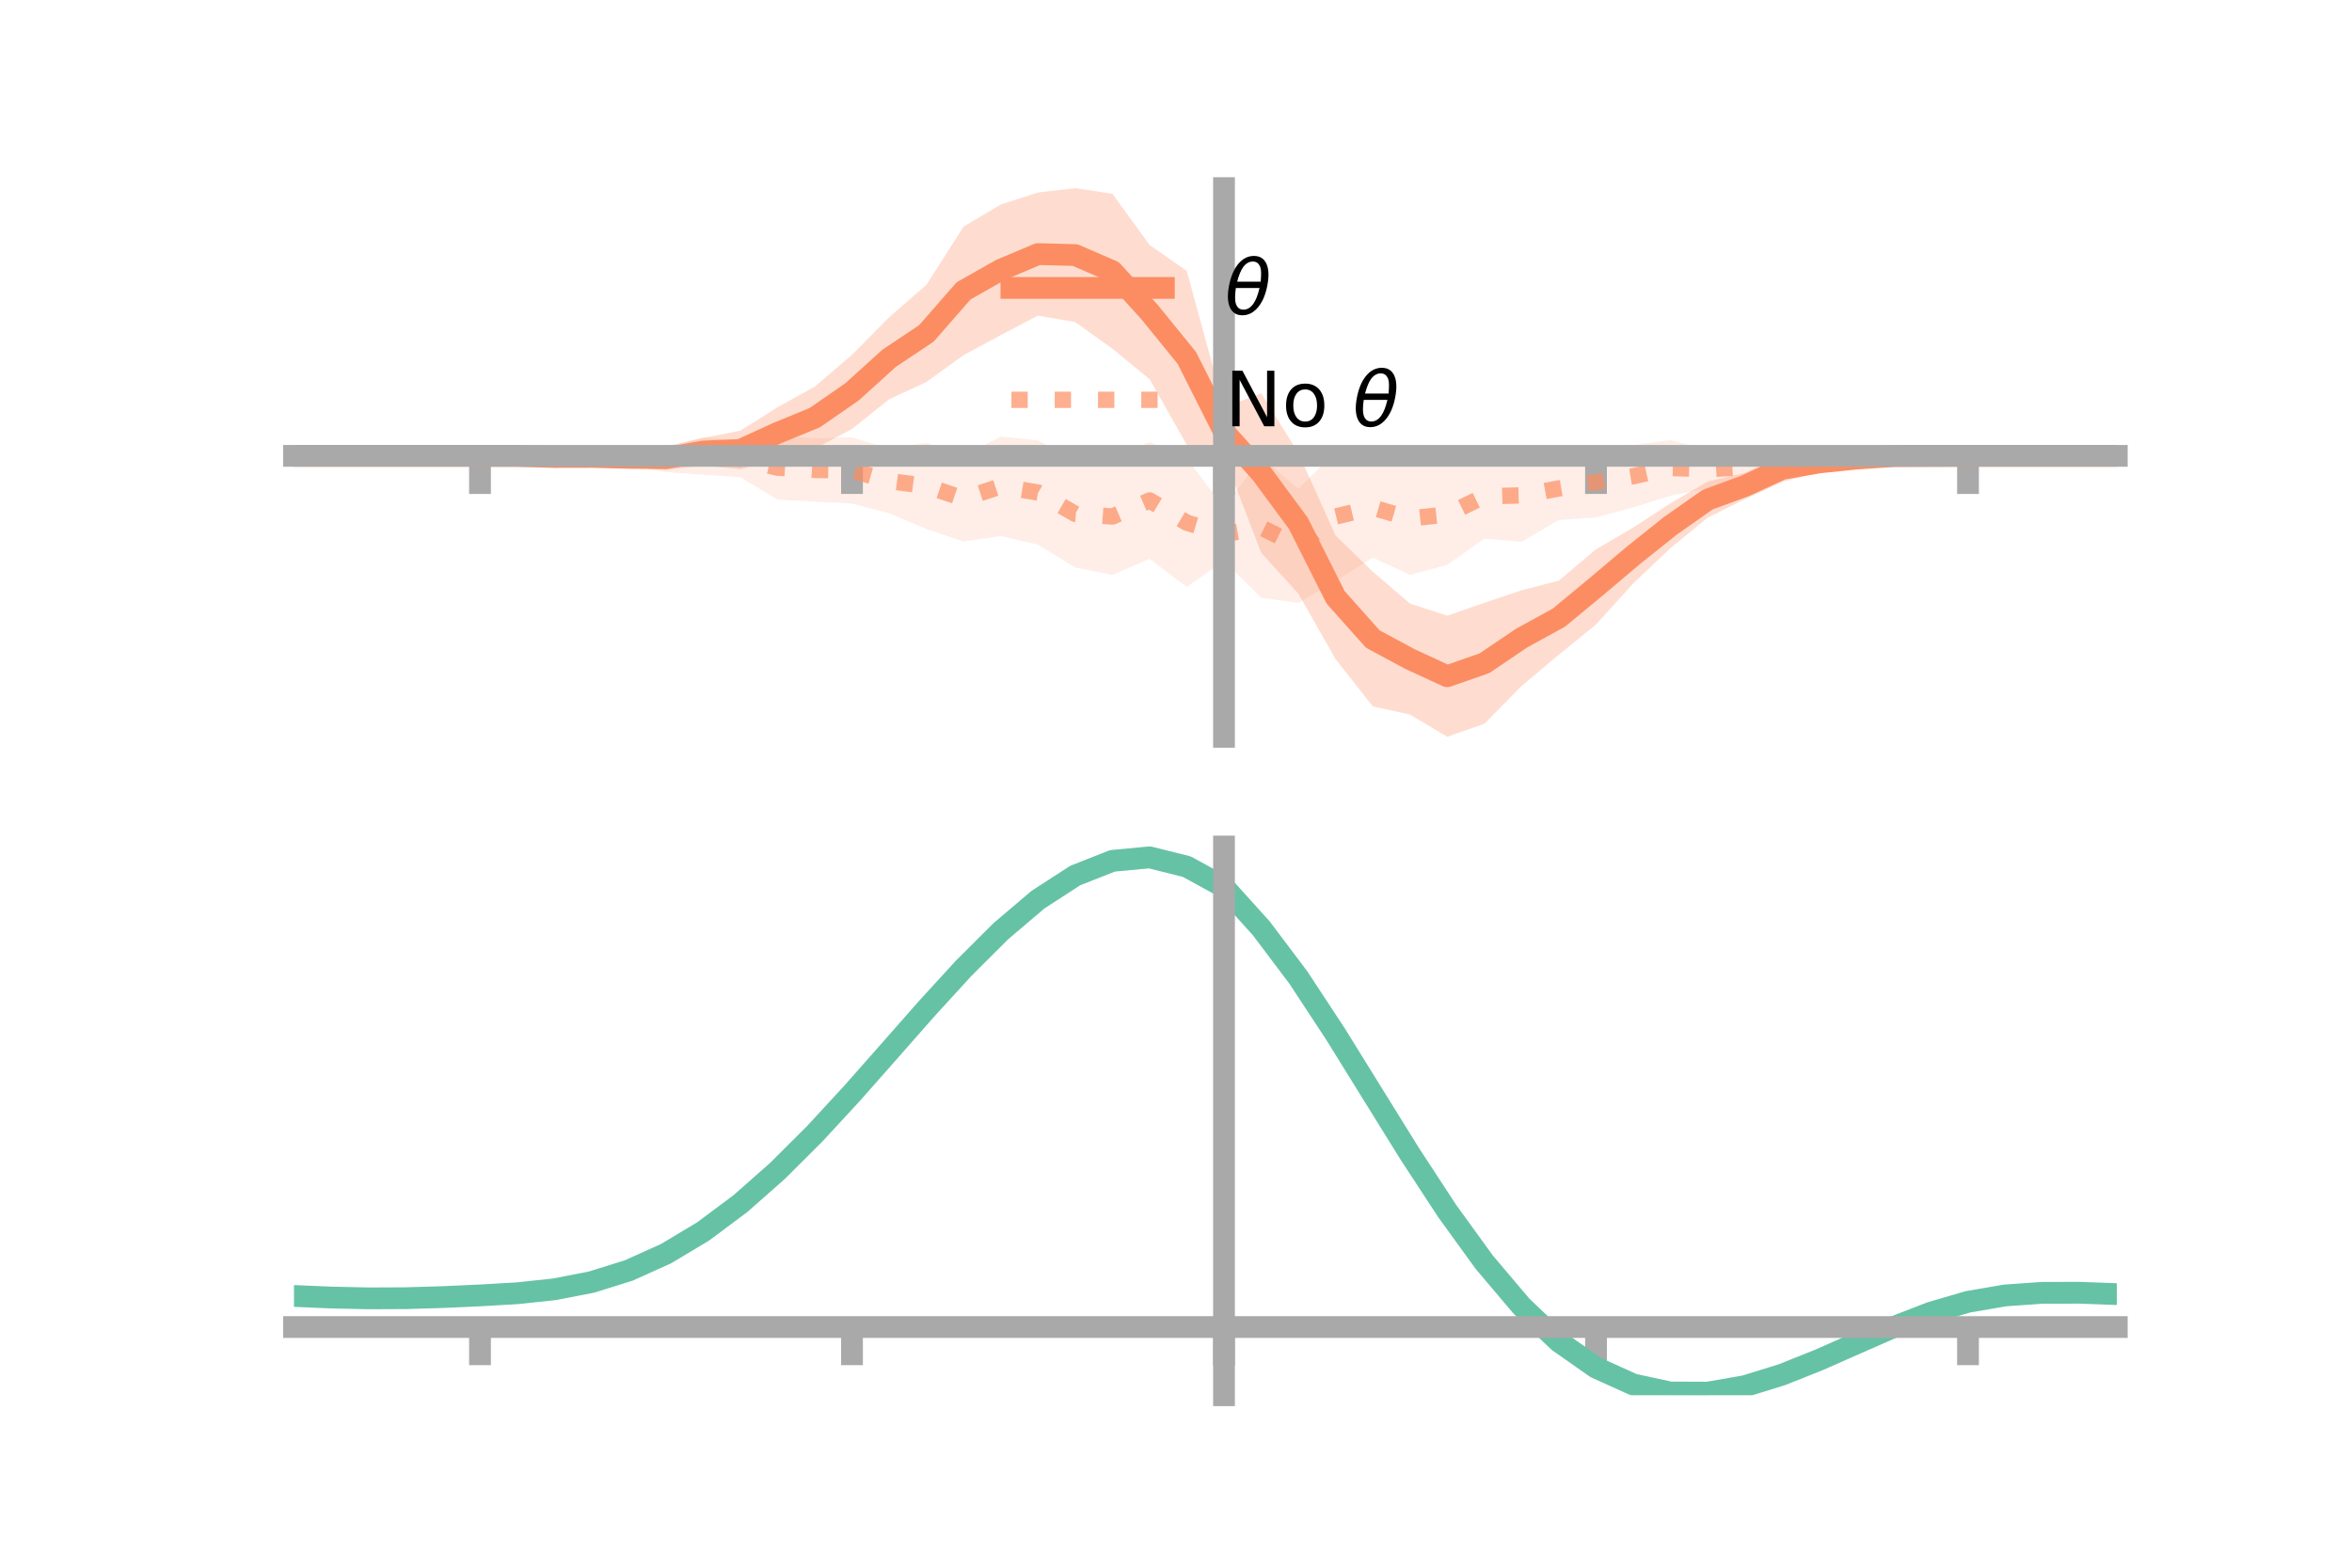 <?xml version="1.0" encoding="utf-8" standalone="no"?>
<!DOCTYPE svg PUBLIC "-//W3C//DTD SVG 1.1//EN"
  "http://www.w3.org/Graphics/SVG/1.1/DTD/svg11.dtd">
<!-- Created with matplotlib (https://matplotlib.org/) -->
<svg height="144pt" version="1.1" viewBox="0 0 216 144" width="216pt" xmlns="http://www.w3.org/2000/svg" xmlns:xlink="http://www.w3.org/1999/xlink">
 <defs>
  <style type="text/css">*{stroke-linecap:butt;stroke-linejoin:round;}</style>
 </defs>
 <g id="figure_1">
  <g id="patch_1">
   <path d="M 0 144 
L 216 144 
L 216 0 
L 0 0 
z
" style="fill:none;"/>
  </g>
  <g id="axes_1">
   <g id="patch_2">
    <path d="M 27 67.68 
L 194.4 67.68 
L 194.4 17.28 
L 27 17.28 
z
" style="fill:none;"/>
   </g>
   <g id="PolyCollection_1">
    <path clip-path="url(#pd778334033)" d="M 27 41.873 
L 27 41.873 
L 30.416 41.873 
L 33.833 41.873 
L 37.249 41.873 
L 40.665 41.873 
L 44.082 41.873 
L 47.498 41.803 
L 50.914 41.748 
L 54.331 41.522 
L 57.747 41.219 
L 61.163 40.997 
L 64.58 40.231 
L 67.996 39.551 
L 71.412 37.404 
L 74.829 35.509 
L 78.245 32.59 
L 81.661 29.135 
L 85.078 26.162 
L 88.494 20.81 
L 91.91 18.782 
L 95.327 17.682 
L 98.743 17.28 
L 102.159 17.797 
L 105.576 22.503 
L 108.992 24.887 
L 112.408 37.415 
L 115.824 36.124 
L 119.241 41.619 
L 122.657 49.188 
L 126.073 52.509 
L 129.49 55.443 
L 132.906 56.553 
L 136.322 55.368 
L 139.739 54.217 
L 143.155 53.332 
L 146.571 50.456 
L 149.988 48.455 
L 153.404 46.238 
L 156.82 44.23 
L 160.237 43.433 
L 163.653 41.861 
L 167.069 41.597 
L 170.486 41.655 
L 173.902 41.631 
L 177.318 41.796 
L 180.735 41.873 
L 184.151 41.873 
L 187.567 41.873 
L 190.984 41.873 
L 194.4 41.873 
L 194.4 41.873 
L 194.4 41.873 
L 190.984 41.873 
L 187.567 41.873 
L 184.151 41.873 
L 180.735 41.873 
L 177.318 41.974 
L 173.902 42.158 
L 170.486 42.59 
L 167.069 43.353 
L 163.653 44.277 
L 160.237 45.853 
L 156.82 47.561 
L 153.404 50.356 
L 149.988 53.594 
L 146.571 57.37 
L 143.155 60.142 
L 139.739 63.01 
L 136.322 66.481 
L 132.906 67.68 
L 129.49 65.634 
L 126.073 64.888 
L 122.657 60.549 
L 119.241 54.537 
L 115.824 50.778 
L 112.408 41.883 
L 108.992 40.862 
L 105.576 34.837 
L 102.159 32.03 
L 98.743 29.583 
L 95.327 28.995 
L 91.91 30.779 
L 88.494 32.62 
L 85.078 35.087 
L 81.661 36.677 
L 78.245 39.401 
L 74.829 41.215 
L 71.412 42.13 
L 67.996 43.109 
L 64.58 42.725 
L 61.163 43.17 
L 57.747 42.893 
L 54.331 42.421 
L 50.914 42.209 
L 47.498 41.957 
L 44.082 41.873 
L 40.665 41.873 
L 37.249 41.873 
L 33.833 41.873 
L 30.416 41.873 
L 27 41.873 
z
" style="fill:#fc8d62;fill-opacity:0.3;"/>
   </g>
   <g id="PolyCollection_2">
    <path clip-path="url(#pd778334033)" d="M 27 41.873 
L 27 41.873 
L 30.416 41.873 
L 33.833 41.873 
L 37.249 41.873 
L 40.665 41.873 
L 44.082 41.873 
L 47.498 41.724 
L 50.914 41.641 
L 54.331 41.377 
L 57.747 41.203 
L 61.163 41.077 
L 64.58 40.182 
L 67.996 40.435 
L 71.412 40.031 
L 74.829 40.259 
L 78.245 40.168 
L 81.661 41.222 
L 85.078 40.678 
L 88.494 41.851 
L 91.91 40.106 
L 95.327 40.45 
L 98.743 42.269 
L 102.159 42.083 
L 105.576 40.603 
L 108.992 42.114 
L 112.408 46.622 
L 115.824 42.004 
L 119.241 44.904 
L 122.657 41.505 
L 126.073 42.044 
L 129.49 42.444 
L 132.906 42.609 
L 136.322 41.698 
L 139.739 41.248 
L 143.155 41.971 
L 146.571 41.05 
L 149.988 40.88 
L 153.404 40.428 
L 156.82 41.334 
L 160.237 41.436 
L 163.653 40.888 
L 167.069 41.097 
L 170.486 41.41 
L 173.902 41.655 
L 177.318 41.7 
L 180.735 41.873 
L 184.151 41.873 
L 187.567 41.873 
L 190.984 41.873 
L 194.4 41.873 
L 194.4 41.873 
L 194.4 41.873 
L 190.984 41.873 
L 187.567 41.873 
L 184.151 41.873 
L 180.735 41.873 
L 177.318 42.039 
L 173.902 42.208 
L 170.486 42.481 
L 167.069 42.938 
L 163.653 43.172 
L 160.237 44.379 
L 156.82 44.865 
L 153.404 45.538 
L 149.988 46.609 
L 146.571 47.525 
L 143.155 47.765 
L 139.739 49.765 
L 136.322 49.475 
L 132.906 51.89 
L 129.49 52.806 
L 126.073 51.217 
L 122.657 53.38 
L 119.241 55.382 
L 115.824 54.908 
L 112.408 51.508 
L 108.992 53.912 
L 105.576 51.334 
L 102.159 52.806 
L 98.743 52.132 
L 95.327 50.032 
L 91.91 49.237 
L 88.494 49.742 
L 85.078 48.598 
L 81.661 47.148 
L 78.245 46.253 
L 74.829 46.079 
L 71.412 45.889 
L 67.996 43.839 
L 64.58 43.603 
L 61.163 43.368 
L 57.747 42.783 
L 54.331 42.461 
L 50.914 42.157 
L 47.498 42.002 
L 44.082 41.873 
L 40.665 41.873 
L 37.249 41.873 
L 33.833 41.873 
L 30.416 41.873 
L 27 41.873 
z
" style="fill:#fc8d62;fill-opacity:0.15;"/>
   </g>
   <g id="matplotlib.axis_1">
    <g id="xtick_1">
     <g id="line2d_1">
      <defs>
       <path d="M 0 0 
L 0 3.5 
" id="me973d702af" style="stroke:#a9a9a9;stroke-width:2;"/>
      </defs>
      <g>
       <use style="fill:#a9a9a9;stroke:#a9a9a9;stroke-width:2;" x="44.082" xlink:href="#me973d702af" y="41.873"/>
      </g>
     </g>
    </g>
    <g id="xtick_2">
     <g id="line2d_2">
      <g>
       <use style="fill:#a9a9a9;stroke:#a9a9a9;stroke-width:2;" x="78.245" xlink:href="#me973d702af" y="41.873"/>
      </g>
     </g>
    </g>
    <g id="xtick_3">
     <g id="line2d_3">
      <g>
       <use style="fill:#a9a9a9;stroke:#a9a9a9;stroke-width:2;" x="112.408" xlink:href="#me973d702af" y="41.873"/>
      </g>
     </g>
    </g>
    <g id="xtick_4">
     <g id="line2d_4">
      <g>
       <use style="fill:#a9a9a9;stroke:#a9a9a9;stroke-width:2;" x="146.571" xlink:href="#me973d702af" y="41.873"/>
      </g>
     </g>
    </g>
    <g id="xtick_5">
     <g id="line2d_5">
      <g>
       <use style="fill:#a9a9a9;stroke:#a9a9a9;stroke-width:2;" x="180.735" xlink:href="#me973d702af" y="41.873"/>
      </g>
     </g>
    </g>
   </g>
   <g id="matplotlib.axis_2"/>
   <g id="line2d_6">
    <path clip-path="url(#pd778334033)" d="M 27 41.873 
L 30.416 41.873 
L 33.833 41.873 
L 37.249 41.873 
L 40.665 41.873 
L 44.082 41.873 
L 47.498 41.88 
L 50.914 41.979 
L 54.331 41.972 
L 57.747 42.056 
L 61.163 42.084 
L 64.58 41.478 
L 67.996 41.33 
L 71.412 39.767 
L 74.829 38.362 
L 78.245 35.996 
L 81.661 32.906 
L 85.078 30.624 
L 88.494 26.715 
L 91.91 24.781 
L 95.327 23.339 
L 98.743 23.431 
L 102.159 24.913 
L 105.576 28.67 
L 108.992 32.875 
L 112.408 39.649 
L 115.824 43.451 
L 119.241 48.078 
L 122.657 54.868 
L 126.073 58.699 
L 129.49 60.538 
L 132.906 62.116 
L 136.322 60.924 
L 139.739 58.613 
L 143.155 56.737 
L 146.571 53.913 
L 149.988 51.024 
L 153.404 48.297 
L 156.82 45.896 
L 160.237 44.643 
L 163.653 43.069 
L 167.069 42.475 
L 170.486 42.123 
L 173.902 41.895 
L 177.318 41.885 
L 180.735 41.873 
L 184.151 41.873 
L 187.567 41.873 
L 190.984 41.873 
L 194.4 41.873 
" style="fill:none;stroke:#fc8d62;stroke-linecap:square;stroke-width:2;"/>
   </g>
   <g id="line2d_7">
    <path clip-path="url(#pd778334033)" d="M 27 41.873 
L 30.416 41.873 
L 33.833 41.873 
L 37.249 41.873 
L 40.665 41.873 
L 44.082 41.873 
L 47.498 41.863 
L 50.914 41.899 
L 54.331 41.919 
L 57.747 41.993 
L 61.163 42.222 
L 64.58 41.892 
L 67.996 42.137 
L 71.412 42.96 
L 74.829 43.169 
L 78.245 43.211 
L 81.661 44.185 
L 85.078 44.638 
L 88.494 45.797 
L 91.91 44.672 
L 95.327 45.241 
L 98.743 47.201 
L 102.159 47.445 
L 105.576 45.969 
L 108.992 48.013 
L 112.408 49.065 
L 115.824 48.456 
L 119.241 50.143 
L 122.657 47.443 
L 126.073 46.63 
L 129.49 47.625 
L 132.906 47.25 
L 136.322 45.586 
L 139.739 45.506 
L 143.155 44.868 
L 146.571 44.288 
L 149.988 43.745 
L 153.404 42.983 
L 156.82 43.099 
L 160.237 42.908 
L 163.653 42.03 
L 167.069 42.018 
L 170.486 41.946 
L 173.902 41.931 
L 177.318 41.87 
L 180.735 41.873 
L 184.151 41.873 
L 187.567 41.873 
L 190.984 41.873 
L 194.4 41.873 
" style="fill:none;stroke:#fc8d62;stroke-dasharray:1.5,2.475;stroke-dashoffset:0;stroke-opacity:0.7;stroke-width:1.5;"/>
   </g>
   <g id="patch_3">
    <path d="M 112.408 67.68 
L 112.408 17.28 
" style="fill:none;stroke:#a9a9a9;stroke-linecap:square;stroke-linejoin:miter;stroke-width:2;"/>
   </g>
   <g id="patch_4">
    <path d="M 194.4 67.68 
L 194.4 17.28 
" style="fill:none;"/>
   </g>
   <g id="patch_5">
    <path d="M 27 41.873 
L 194.4 41.873 
" style="fill:none;stroke:#a9a9a9;stroke-linecap:square;stroke-linejoin:miter;stroke-width:2;"/>
   </g>
   <g id="patch_6">
    <path d="M 27 17.28 
L 194.4 17.28 
" style="fill:none;"/>
   </g>
   <g id="legend_1">
    <g id="line2d_8">
     <path d="M 92.885 26.449 
L 106.885 26.449 
" style="fill:none;stroke:#fc8d62;stroke-linecap:square;stroke-width:2;"/>
    </g>
    <g id="line2d_9"/>
    <g id="text_1">
     <!-- $\theta$ -->
     <g transform="translate(112.485 28.899)scale(0.07 -0.07)">
      <defs>
       <path d="M 45.516 34.672 
L 14.453 34.672 
Q 12.359 20.062 14.5 13.875 
Q 17.188 6.25 24.469 6.25 
Q 31.781 6.25 37.359 13.922 
Q 42.234 20.656 45.516 34.672 
z
M 47.016 42.969 
Q 48.344 56.844 46.625 61.719 
Q 43.953 69.438 36.766 69.438 
Q 29.297 69.438 23.828 61.812 
Q 19.531 55.672 16.156 42.969 
z
M 38.188 76.766 
Q 49.906 76.766 54.594 66.406 
Q 59.281 56.109 55.719 37.844 
Q 52.203 19.625 43.453 9.281 
Q 34.766 -1.125 23.047 -1.125 
Q 11.281 -1.125 6.641 9.281 
Q 2 19.625 5.516 37.844 
Q 9.078 56.109 17.719 66.406 
Q 26.422 76.766 38.188 76.766 
z
" id="DejaVuSans-Oblique-952"/>
      </defs>
      <use transform="translate(0 0.234)" xlink:href="#DejaVuSans-Oblique-952"/>
     </g>
    </g>
    <g id="line2d_10">
     <path d="M 92.885 36.724 
L 106.885 36.724 
" style="fill:none;stroke:#fc8d62;stroke-dasharray:1.5,2.475;stroke-dashoffset:0;stroke-opacity:0.7;stroke-width:1.5;"/>
    </g>
    <g id="line2d_11"/>
    <g id="text_2">
     <!-- No $\theta$ -->
     <g transform="translate(112.485 39.174)scale(0.07 -0.07)">
      <defs>
       <path d="M 9.812 72.906 
L 23.094 72.906 
L 55.422 11.922 
L 55.422 72.906 
L 64.984 72.906 
L 64.984 0 
L 51.703 0 
L 19.391 60.984 
L 19.391 0 
L 9.812 0 
z
" id="DejaVuSans-78"/>
       <path d="M 30.609 48.391 
Q 23.391 48.391 19.188 42.75 
Q 14.984 37.109 14.984 27.297 
Q 14.984 17.484 19.156 11.844 
Q 23.344 6.203 30.609 6.203 
Q 37.797 6.203 41.984 11.859 
Q 46.188 17.531 46.188 27.297 
Q 46.188 37.016 41.984 42.703 
Q 37.797 48.391 30.609 48.391 
z
M 30.609 56 
Q 42.328 56 49.016 48.375 
Q 55.719 40.766 55.719 27.297 
Q 55.719 13.875 49.016 6.219 
Q 42.328 -1.422 30.609 -1.422 
Q 18.844 -1.422 12.172 6.219 
Q 5.516 13.875 5.516 27.297 
Q 5.516 40.766 12.172 48.375 
Q 18.844 56 30.609 56 
z
" id="DejaVuSans-111"/>
       <path id="DejaVuSans-32"/>
      </defs>
      <use transform="translate(0 0.234)" xlink:href="#DejaVuSans-78"/>
      <use transform="translate(74.805 0.234)" xlink:href="#DejaVuSans-111"/>
      <use transform="translate(135.986 0.234)" xlink:href="#DejaVuSans-32"/>
      <use transform="translate(167.773 0.234)" xlink:href="#DejaVuSans-Oblique-952"/>
     </g>
    </g>
   </g>
  </g>
  <g id="axes_2">
   <g id="patch_7">
    <path d="M 27 128.16 
L 194.4 128.16 
L 194.4 77.76 
L 27 77.76 
z
" style="fill:none;"/>
   </g>
   <g id="PolyCollection_3">
    <path clip-path="url(#p5ae6ebb962)" d="M 27 119.092 
L 27 118.991 
L 30.416 119.143 
L 33.833 119.219 
L 37.249 119.197 
L 40.665 119.085 
L 44.082 118.917 
L 47.498 118.708 
L 50.914 118.333 
L 54.331 117.655 
L 57.747 116.567 
L 61.163 114.997 
L 64.58 112.907 
L 67.996 110.299 
L 71.412 107.213 
L 74.829 103.721 
L 78.245 99.928 
L 81.661 95.967 
L 85.078 91.991 
L 88.494 88.17 
L 91.91 84.685 
L 95.327 81.721 
L 98.743 79.463 
L 102.159 78.087 
L 105.576 77.76 
L 108.992 78.63 
L 112.408 80.542 
L 115.824 84.384 
L 119.241 88.996 
L 122.657 94.288 
L 126.073 99.9 
L 129.49 105.509 
L 132.906 110.83 
L 136.322 115.633 
L 139.739 119.736 
L 143.155 123.019 
L 146.571 125.423 
L 149.988 126.956 
L 153.404 127.677 
L 156.82 127.682 
L 160.237 127.092 
L 163.653 126.05 
L 167.069 124.708 
L 170.486 123.227 
L 173.902 121.765 
L 177.318 120.471 
L 180.735 119.488 
L 184.151 118.912 
L 187.567 118.677 
L 190.984 118.678 
L 194.4 118.812 
L 194.4 118.932 
L 194.4 118.932 
L 190.984 118.815 
L 187.567 118.827 
L 184.151 119.072 
L 180.735 119.665 
L 177.318 120.684 
L 173.902 122.034 
L 170.486 123.562 
L 167.069 125.105 
L 163.653 126.495 
L 160.237 127.566 
L 156.82 128.16 
L 153.404 128.138 
L 149.988 127.386 
L 146.571 125.832 
L 143.155 123.446 
L 139.739 120.243 
L 136.322 116.277 
L 132.906 111.652 
L 129.49 106.527 
L 126.073 101.122 
L 122.657 95.706 
L 119.241 90.595 
L 115.824 86.138 
L 112.408 82.416 
L 108.992 80.582 
L 105.576 79.746 
L 102.159 80.064 
L 98.743 81.386 
L 95.327 83.553 
L 91.91 86.391 
L 88.494 89.723 
L 85.078 93.371 
L 81.661 97.163 
L 78.245 100.937 
L 74.829 104.549 
L 71.412 107.875 
L 67.996 110.818 
L 64.58 113.311 
L 61.163 115.315 
L 57.747 116.827 
L 54.331 117.876 
L 50.914 118.527 
L 47.498 118.878 
L 44.082 119.063 
L 40.665 119.205 
L 37.249 119.292 
L 33.833 119.301 
L 30.416 119.228 
L 27 119.092 
z
" style="fill:#66c2a5;fill-opacity:0.3;"/>
   </g>
   <g id="matplotlib.axis_3">
    <g id="xtick_6">
     <g id="line2d_12">
      <g>
       <use style="fill:#a9a9a9;stroke:#a9a9a9;stroke-width:2;" x="44.082" xlink:href="#me973d702af" y="121.895"/>
      </g>
     </g>
    </g>
    <g id="xtick_7">
     <g id="line2d_13">
      <g>
       <use style="fill:#a9a9a9;stroke:#a9a9a9;stroke-width:2;" x="78.245" xlink:href="#me973d702af" y="121.895"/>
      </g>
     </g>
    </g>
    <g id="xtick_8">
     <g id="line2d_14">
      <g>
       <use style="fill:#a9a9a9;stroke:#a9a9a9;stroke-width:2;" x="112.408" xlink:href="#me973d702af" y="121.895"/>
      </g>
     </g>
    </g>
    <g id="xtick_9">
     <g id="line2d_15">
      <g>
       <use style="fill:#a9a9a9;stroke:#a9a9a9;stroke-width:2;" x="146.571" xlink:href="#me973d702af" y="121.895"/>
      </g>
     </g>
    </g>
    <g id="xtick_10">
     <g id="line2d_16">
      <g>
       <use style="fill:#a9a9a9;stroke:#a9a9a9;stroke-width:2;" x="180.735" xlink:href="#me973d702af" y="121.895"/>
      </g>
     </g>
    </g>
   </g>
   <g id="matplotlib.axis_4"/>
   <g id="line2d_17">
    <path clip-path="url(#p5ae6ebb962)" d="M 27 119.041 
L 30.416 119.185 
L 33.833 119.26 
L 37.249 119.245 
L 40.665 119.145 
L 44.082 118.99 
L 47.498 118.793 
L 50.914 118.43 
L 54.331 117.765 
L 57.747 116.697 
L 61.163 115.156 
L 64.58 113.109 
L 67.996 110.559 
L 71.412 107.544 
L 74.829 104.135 
L 78.245 100.433 
L 81.661 96.565 
L 85.078 92.681 
L 88.494 88.946 
L 91.91 85.538 
L 95.327 82.637 
L 98.743 80.424 
L 102.159 79.075 
L 105.576 78.753 
L 108.992 79.606 
L 112.408 81.479 
L 115.824 85.261 
L 119.241 89.796 
L 122.657 94.997 
L 126.073 100.511 
L 129.49 106.018 
L 132.906 111.241 
L 136.322 115.955 
L 139.739 119.99 
L 143.155 123.232 
L 146.571 125.627 
L 149.988 127.171 
L 153.404 127.907 
L 156.82 127.921 
L 160.237 127.329 
L 163.653 126.272 
L 167.069 124.907 
L 170.486 123.395 
L 173.902 121.899 
L 177.318 120.578 
L 180.735 119.577 
L 184.151 118.992 
L 187.567 118.752 
L 190.984 118.746 
L 194.4 118.872 
" style="fill:none;stroke:#66c2a5;stroke-linecap:square;stroke-width:2;"/>
   </g>
   <g id="patch_8">
    <path d="M 112.408 128.16 
L 112.408 77.76 
" style="fill:none;stroke:#a9a9a9;stroke-linecap:square;stroke-linejoin:miter;stroke-width:2;"/>
   </g>
   <g id="patch_9">
    <path d="M 194.4 128.16 
L 194.4 77.76 
" style="fill:none;"/>
   </g>
   <g id="patch_10">
    <path d="M 27 121.895 
L 194.4 121.895 
" style="fill:none;stroke:#a9a9a9;stroke-linecap:square;stroke-linejoin:miter;stroke-width:2;"/>
   </g>
   <g id="patch_11">
    <path d="M 27 77.76 
L 194.4 77.76 
" style="fill:none;"/>
   </g>
  </g>
 </g>
 <defs>
  <clipPath id="pd778334033">
   <rect height="50.4" width="167.4" x="27" y="17.28"/>
  </clipPath>
  <clipPath id="p5ae6ebb962">
   <rect height="50.4" width="167.4" x="27" y="77.76"/>
  </clipPath>
 </defs>
</svg>
